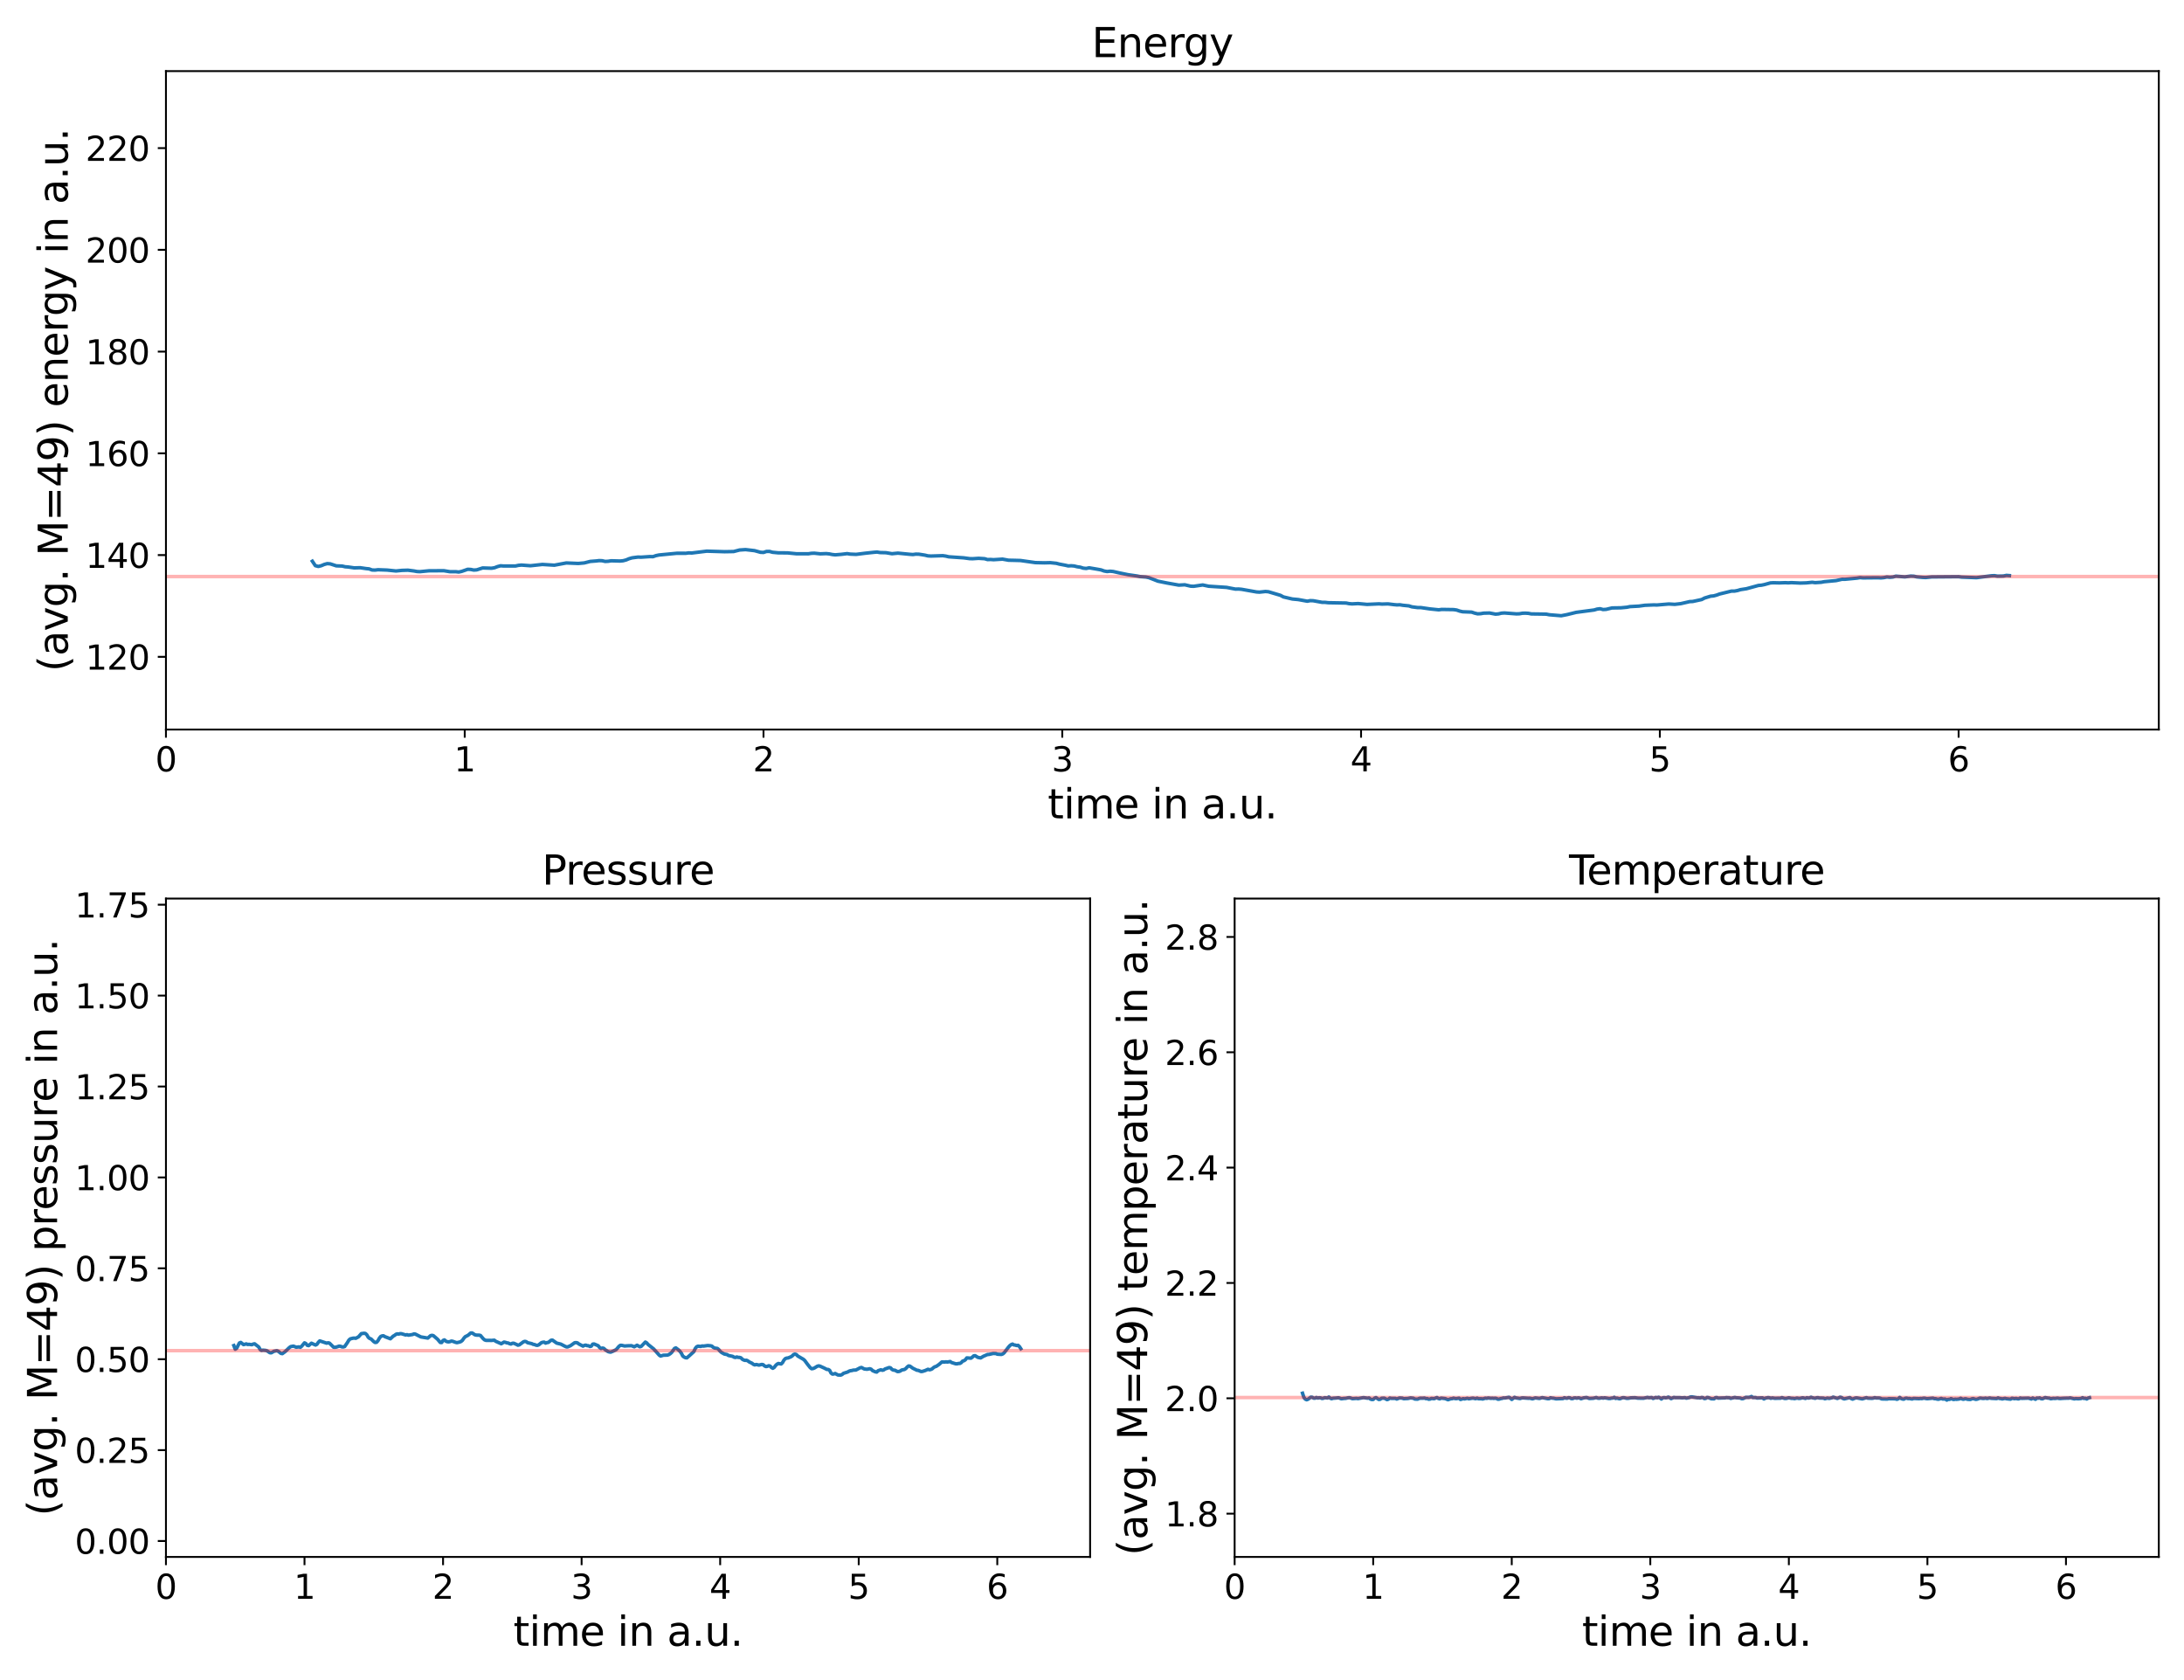 <?xml version="1.0" encoding="utf-8" standalone="no"?>
<!DOCTYPE svg PUBLIC "-//W3C//DTD SVG 1.1//EN"
  "http://www.w3.org/Graphics/SVG/1.1/DTD/svg11.dtd">
<svg xmlns:xlink="http://www.w3.org/1999/xlink" width="936pt" height="720pt" viewBox="0 0 936 720" xmlns="http://www.w3.org/2000/svg" version="1.1">
 <defs>
  <style type="text/css">*{stroke-linejoin: round; stroke-linecap: butt}</style>
 </defs>
 <g id="figure_1">
  <g id="patch_1">
   <path d="M 0 720 
L 936 720 
L 936 0 
L 0 0 
z
" style="fill: #ffffff"/>
  </g>
  <g id="axes_1">
   <g id="patch_2">
    <path d="M 71.12 312.64 
L 925.2 312.64 
L 925.2 30.48 
L 71.12 30.48 
z
" style="fill: #ffffff"/>
   </g>
   <g id="matplotlib.axis_1">
    <g id="xtick_1">
     <g id="line2d_1">
      <defs>
       <path id="mdec6ec13b5" d="M 0 0 
L 0 3.5 
" style="stroke: #000000; stroke-width: 0.8"/>
      </defs>
      <g>
       <use xlink:href="#mdec6ec13b5" x="71.12" y="312.64" style="stroke: #000000; stroke-width: 0.8"/>
      </g>
     </g>
     <g id="text_1">
      <!-- 0 -->
      <g transform="translate(66.539 330.582) scale(0.144 -0.144)">
       <defs>
        <path id="DejaVuSans-30" d="M 2034 4250 
Q 1547 4250 1301 3770 
Q 1056 3291 1056 2328 
Q 1056 1369 1301 889 
Q 1547 409 2034 409 
Q 2525 409 2770 889 
Q 3016 1369 3016 2328 
Q 3016 3291 2770 3770 
Q 2525 4250 2034 4250 
z
M 2034 4750 
Q 2819 4750 3233 4129 
Q 3647 3509 3647 2328 
Q 3647 1150 3233 529 
Q 2819 -91 2034 -91 
Q 1250 -91 836 529 
Q 422 1150 422 2328 
Q 422 3509 836 4129 
Q 1250 4750 2034 4750 
z
" transform="scale(0.016)"/>
       </defs>
       <use xlink:href="#DejaVuSans-30"/>
      </g>
     </g>
    </g>
    <g id="xtick_2">
     <g id="line2d_2">
      <g>
       <use xlink:href="#mdec6ec13b5" x="199.168" y="312.64" style="stroke: #000000; stroke-width: 0.8"/>
      </g>
     </g>
     <g id="text_2">
      <!-- 1 -->
      <g transform="translate(194.587 330.582) scale(0.144 -0.144)">
       <defs>
        <path id="DejaVuSans-31" d="M 794 531 
L 1825 531 
L 1825 4091 
L 703 3866 
L 703 4441 
L 1819 4666 
L 2450 4666 
L 2450 531 
L 3481 531 
L 3481 0 
L 794 0 
L 794 531 
z
" transform="scale(0.016)"/>
       </defs>
       <use xlink:href="#DejaVuSans-31"/>
      </g>
     </g>
    </g>
    <g id="xtick_3">
     <g id="line2d_3">
      <g>
       <use xlink:href="#mdec6ec13b5" x="327.216" y="312.64" style="stroke: #000000; stroke-width: 0.8"/>
      </g>
     </g>
     <g id="text_3">
      <!-- 2 -->
      <g transform="translate(322.635 330.582) scale(0.144 -0.144)">
       <defs>
        <path id="DejaVuSans-32" d="M 1228 531 
L 3431 531 
L 3431 0 
L 469 0 
L 469 531 
Q 828 903 1448 1529 
Q 2069 2156 2228 2338 
Q 2531 2678 2651 2914 
Q 2772 3150 2772 3378 
Q 2772 3750 2511 3984 
Q 2250 4219 1831 4219 
Q 1534 4219 1204 4116 
Q 875 4013 500 3803 
L 500 4441 
Q 881 4594 1212 4672 
Q 1544 4750 1819 4750 
Q 2544 4750 2975 4387 
Q 3406 4025 3406 3419 
Q 3406 3131 3298 2873 
Q 3191 2616 2906 2266 
Q 2828 2175 2409 1742 
Q 1991 1309 1228 531 
z
" transform="scale(0.016)"/>
       </defs>
       <use xlink:href="#DejaVuSans-32"/>
      </g>
     </g>
    </g>
    <g id="xtick_4">
     <g id="line2d_4">
      <g>
       <use xlink:href="#mdec6ec13b5" x="455.264" y="312.64" style="stroke: #000000; stroke-width: 0.8"/>
      </g>
     </g>
     <g id="text_4">
      <!-- 3 -->
      <g transform="translate(450.683 330.582) scale(0.144 -0.144)">
       <defs>
        <path id="DejaVuSans-33" d="M 2597 2516 
Q 3050 2419 3304 2112 
Q 3559 1806 3559 1356 
Q 3559 666 3084 287 
Q 2609 -91 1734 -91 
Q 1441 -91 1130 -33 
Q 819 25 488 141 
L 488 750 
Q 750 597 1062 519 
Q 1375 441 1716 441 
Q 2309 441 2620 675 
Q 2931 909 2931 1356 
Q 2931 1769 2642 2001 
Q 2353 2234 1838 2234 
L 1294 2234 
L 1294 2753 
L 1863 2753 
Q 2328 2753 2575 2939 
Q 2822 3125 2822 3475 
Q 2822 3834 2567 4026 
Q 2313 4219 1838 4219 
Q 1578 4219 1281 4162 
Q 984 4106 628 3988 
L 628 4550 
Q 988 4650 1302 4700 
Q 1616 4750 1894 4750 
Q 2613 4750 3031 4423 
Q 3450 4097 3450 3541 
Q 3450 3153 3228 2886 
Q 3006 2619 2597 2516 
z
" transform="scale(0.016)"/>
       </defs>
       <use xlink:href="#DejaVuSans-33"/>
      </g>
     </g>
    </g>
    <g id="xtick_5">
     <g id="line2d_5">
      <g>
       <use xlink:href="#mdec6ec13b5" x="583.312" y="312.64" style="stroke: #000000; stroke-width: 0.8"/>
      </g>
     </g>
     <g id="text_5">
      <!-- 4 -->
      <g transform="translate(578.731 330.582) scale(0.144 -0.144)">
       <defs>
        <path id="DejaVuSans-34" d="M 2419 4116 
L 825 1625 
L 2419 1625 
L 2419 4116 
z
M 2253 4666 
L 3047 4666 
L 3047 1625 
L 3713 1625 
L 3713 1100 
L 3047 1100 
L 3047 0 
L 2419 0 
L 2419 1100 
L 313 1100 
L 313 1709 
L 2253 4666 
z
" transform="scale(0.016)"/>
       </defs>
       <use xlink:href="#DejaVuSans-34"/>
      </g>
     </g>
    </g>
    <g id="xtick_6">
     <g id="line2d_6">
      <g>
       <use xlink:href="#mdec6ec13b5" x="711.36" y="312.64" style="stroke: #000000; stroke-width: 0.8"/>
      </g>
     </g>
     <g id="text_6">
      <!-- 5 -->
      <g transform="translate(706.779 330.582) scale(0.144 -0.144)">
       <defs>
        <path id="DejaVuSans-35" d="M 691 4666 
L 3169 4666 
L 3169 4134 
L 1269 4134 
L 1269 2991 
Q 1406 3038 1543 3061 
Q 1681 3084 1819 3084 
Q 2600 3084 3056 2656 
Q 3513 2228 3513 1497 
Q 3513 744 3044 326 
Q 2575 -91 1722 -91 
Q 1428 -91 1123 -41 
Q 819 9 494 109 
L 494 744 
Q 775 591 1075 516 
Q 1375 441 1709 441 
Q 2250 441 2565 725 
Q 2881 1009 2881 1497 
Q 2881 1984 2565 2268 
Q 2250 2553 1709 2553 
Q 1456 2553 1204 2497 
Q 953 2441 691 2322 
L 691 4666 
z
" transform="scale(0.016)"/>
       </defs>
       <use xlink:href="#DejaVuSans-35"/>
      </g>
     </g>
    </g>
    <g id="xtick_7">
     <g id="line2d_7">
      <g>
       <use xlink:href="#mdec6ec13b5" x="839.408" y="312.64" style="stroke: #000000; stroke-width: 0.8"/>
      </g>
     </g>
     <g id="text_7">
      <!-- 6 -->
      <g transform="translate(834.827 330.582) scale(0.144 -0.144)">
       <defs>
        <path id="DejaVuSans-36" d="M 2113 2584 
Q 1688 2584 1439 2293 
Q 1191 2003 1191 1497 
Q 1191 994 1439 701 
Q 1688 409 2113 409 
Q 2538 409 2786 701 
Q 3034 994 3034 1497 
Q 3034 2003 2786 2293 
Q 2538 2584 2113 2584 
z
M 3366 4563 
L 3366 3988 
Q 3128 4100 2886 4159 
Q 2644 4219 2406 4219 
Q 1781 4219 1451 3797 
Q 1122 3375 1075 2522 
Q 1259 2794 1537 2939 
Q 1816 3084 2150 3084 
Q 2853 3084 3261 2657 
Q 3669 2231 3669 1497 
Q 3669 778 3244 343 
Q 2819 -91 2113 -91 
Q 1303 -91 875 529 
Q 447 1150 447 2328 
Q 447 3434 972 4092 
Q 1497 4750 2381 4750 
Q 2619 4750 2861 4703 
Q 3103 4656 3366 4563 
z
" transform="scale(0.016)"/>
       </defs>
       <use xlink:href="#DejaVuSans-36"/>
      </g>
     </g>
    </g>
    <g id="text_8">
     <!-- time in a.u. -->
     <g transform="translate(449.011 350.707) scale(0.173 -0.173)">
      <defs>
       <path id="DejaVuSans-74" d="M 1172 4494 
L 1172 3500 
L 2356 3500 
L 2356 3053 
L 1172 3053 
L 1172 1153 
Q 1172 725 1289 603 
Q 1406 481 1766 481 
L 2356 481 
L 2356 0 
L 1766 0 
Q 1100 0 847 248 
Q 594 497 594 1153 
L 594 3053 
L 172 3053 
L 172 3500 
L 594 3500 
L 594 4494 
L 1172 4494 
z
" transform="scale(0.016)"/>
       <path id="DejaVuSans-69" d="M 603 3500 
L 1178 3500 
L 1178 0 
L 603 0 
L 603 3500 
z
M 603 4863 
L 1178 4863 
L 1178 4134 
L 603 4134 
L 603 4863 
z
" transform="scale(0.016)"/>
       <path id="DejaVuSans-6d" d="M 3328 2828 
Q 3544 3216 3844 3400 
Q 4144 3584 4550 3584 
Q 5097 3584 5394 3201 
Q 5691 2819 5691 2113 
L 5691 0 
L 5113 0 
L 5113 2094 
Q 5113 2597 4934 2840 
Q 4756 3084 4391 3084 
Q 3944 3084 3684 2787 
Q 3425 2491 3425 1978 
L 3425 0 
L 2847 0 
L 2847 2094 
Q 2847 2600 2669 2842 
Q 2491 3084 2119 3084 
Q 1678 3084 1418 2786 
Q 1159 2488 1159 1978 
L 1159 0 
L 581 0 
L 581 3500 
L 1159 3500 
L 1159 2956 
Q 1356 3278 1631 3431 
Q 1906 3584 2284 3584 
Q 2666 3584 2933 3390 
Q 3200 3197 3328 2828 
z
" transform="scale(0.016)"/>
       <path id="DejaVuSans-65" d="M 3597 1894 
L 3597 1613 
L 953 1613 
Q 991 1019 1311 708 
Q 1631 397 2203 397 
Q 2534 397 2845 478 
Q 3156 559 3463 722 
L 3463 178 
Q 3153 47 2828 -22 
Q 2503 -91 2169 -91 
Q 1331 -91 842 396 
Q 353 884 353 1716 
Q 353 2575 817 3079 
Q 1281 3584 2069 3584 
Q 2775 3584 3186 3129 
Q 3597 2675 3597 1894 
z
M 3022 2063 
Q 3016 2534 2758 2815 
Q 2500 3097 2075 3097 
Q 1594 3097 1305 2825 
Q 1016 2553 972 2059 
L 3022 2063 
z
" transform="scale(0.016)"/>
       <path id="DejaVuSans-20" transform="scale(0.016)"/>
       <path id="DejaVuSans-6e" d="M 3513 2113 
L 3513 0 
L 2938 0 
L 2938 2094 
Q 2938 2591 2744 2837 
Q 2550 3084 2163 3084 
Q 1697 3084 1428 2787 
Q 1159 2491 1159 1978 
L 1159 0 
L 581 0 
L 581 3500 
L 1159 3500 
L 1159 2956 
Q 1366 3272 1645 3428 
Q 1925 3584 2291 3584 
Q 2894 3584 3203 3211 
Q 3513 2838 3513 2113 
z
" transform="scale(0.016)"/>
       <path id="DejaVuSans-61" d="M 2194 1759 
Q 1497 1759 1228 1600 
Q 959 1441 959 1056 
Q 959 750 1161 570 
Q 1363 391 1709 391 
Q 2188 391 2477 730 
Q 2766 1069 2766 1631 
L 2766 1759 
L 2194 1759 
z
M 3341 1997 
L 3341 0 
L 2766 0 
L 2766 531 
Q 2569 213 2275 61 
Q 1981 -91 1556 -91 
Q 1019 -91 701 211 
Q 384 513 384 1019 
Q 384 1609 779 1909 
Q 1175 2209 1959 2209 
L 2766 2209 
L 2766 2266 
Q 2766 2663 2505 2880 
Q 2244 3097 1772 3097 
Q 1472 3097 1187 3025 
Q 903 2953 641 2809 
L 641 3341 
Q 956 3463 1253 3523 
Q 1550 3584 1831 3584 
Q 2591 3584 2966 3190 
Q 3341 2797 3341 1997 
z
" transform="scale(0.016)"/>
       <path id="DejaVuSans-2e" d="M 684 794 
L 1344 794 
L 1344 0 
L 684 0 
L 684 794 
z
" transform="scale(0.016)"/>
       <path id="DejaVuSans-75" d="M 544 1381 
L 544 3500 
L 1119 3500 
L 1119 1403 
Q 1119 906 1312 657 
Q 1506 409 1894 409 
Q 2359 409 2629 706 
Q 2900 1003 2900 1516 
L 2900 3500 
L 3475 3500 
L 3475 0 
L 2900 0 
L 2900 538 
Q 2691 219 2414 64 
Q 2138 -91 1772 -91 
Q 1169 -91 856 284 
Q 544 659 544 1381 
z
M 1991 3584 
L 1991 3584 
z
" transform="scale(0.016)"/>
      </defs>
      <use xlink:href="#DejaVuSans-74"/>
      <use xlink:href="#DejaVuSans-69" x="39.209"/>
      <use xlink:href="#DejaVuSans-6d" x="66.992"/>
      <use xlink:href="#DejaVuSans-65" x="164.404"/>
      <use xlink:href="#DejaVuSans-20" x="225.928"/>
      <use xlink:href="#DejaVuSans-69" x="257.715"/>
      <use xlink:href="#DejaVuSans-6e" x="285.498"/>
      <use xlink:href="#DejaVuSans-20" x="348.877"/>
      <use xlink:href="#DejaVuSans-61" x="380.664"/>
      <use xlink:href="#DejaVuSans-2e" x="441.943"/>
      <use xlink:href="#DejaVuSans-75" x="473.73"/>
      <use xlink:href="#DejaVuSans-2e" x="537.109"/>
     </g>
    </g>
   </g>
   <g id="matplotlib.axis_2">
    <g id="ytick_1">
     <g id="line2d_8">
      <defs>
       <path id="m29b10221c8" d="M 0 0 
L -3.5 0 
" style="stroke: #000000; stroke-width: 0.8"/>
      </defs>
      <g>
       <use xlink:href="#m29b10221c8" x="71.12" y="281.487" style="stroke: #000000; stroke-width: 0.8"/>
      </g>
     </g>
     <g id="text_9">
      <!-- 120 -->
      <g transform="translate(36.634 286.958) scale(0.144 -0.144)">
       <use xlink:href="#DejaVuSans-31"/>
       <use xlink:href="#DejaVuSans-32" x="63.623"/>
       <use xlink:href="#DejaVuSans-30" x="127.246"/>
      </g>
     </g>
    </g>
    <g id="ytick_2">
     <g id="line2d_9">
      <g>
       <use xlink:href="#m29b10221c8" x="71.12" y="237.882" style="stroke: #000000; stroke-width: 0.8"/>
      </g>
     </g>
     <g id="text_10">
      <!-- 140 -->
      <g transform="translate(36.634 243.353) scale(0.144 -0.144)">
       <use xlink:href="#DejaVuSans-31"/>
       <use xlink:href="#DejaVuSans-34" x="63.623"/>
       <use xlink:href="#DejaVuSans-30" x="127.246"/>
      </g>
     </g>
    </g>
    <g id="ytick_3">
     <g id="line2d_10">
      <g>
       <use xlink:href="#m29b10221c8" x="71.12" y="194.277" style="stroke: #000000; stroke-width: 0.8"/>
      </g>
     </g>
     <g id="text_11">
      <!-- 160 -->
      <g transform="translate(36.634 199.748) scale(0.144 -0.144)">
       <use xlink:href="#DejaVuSans-31"/>
       <use xlink:href="#DejaVuSans-36" x="63.623"/>
       <use xlink:href="#DejaVuSans-30" x="127.246"/>
      </g>
     </g>
    </g>
    <g id="ytick_4">
     <g id="line2d_11">
      <g>
       <use xlink:href="#m29b10221c8" x="71.12" y="150.672" style="stroke: #000000; stroke-width: 0.8"/>
      </g>
     </g>
     <g id="text_12">
      <!-- 180 -->
      <g transform="translate(36.634 156.143) scale(0.144 -0.144)">
       <defs>
        <path id="DejaVuSans-38" d="M 2034 2216 
Q 1584 2216 1326 1975 
Q 1069 1734 1069 1313 
Q 1069 891 1326 650 
Q 1584 409 2034 409 
Q 2484 409 2743 651 
Q 3003 894 3003 1313 
Q 3003 1734 2745 1975 
Q 2488 2216 2034 2216 
z
M 1403 2484 
Q 997 2584 770 2862 
Q 544 3141 544 3541 
Q 544 4100 942 4425 
Q 1341 4750 2034 4750 
Q 2731 4750 3128 4425 
Q 3525 4100 3525 3541 
Q 3525 3141 3298 2862 
Q 3072 2584 2669 2484 
Q 3125 2378 3379 2068 
Q 3634 1759 3634 1313 
Q 3634 634 3220 271 
Q 2806 -91 2034 -91 
Q 1263 -91 848 271 
Q 434 634 434 1313 
Q 434 1759 690 2068 
Q 947 2378 1403 2484 
z
M 1172 3481 
Q 1172 3119 1398 2916 
Q 1625 2713 2034 2713 
Q 2441 2713 2670 2916 
Q 2900 3119 2900 3481 
Q 2900 3844 2670 4047 
Q 2441 4250 2034 4250 
Q 1625 4250 1398 4047 
Q 1172 3844 1172 3481 
z
" transform="scale(0.016)"/>
       </defs>
       <use xlink:href="#DejaVuSans-31"/>
       <use xlink:href="#DejaVuSans-38" x="63.623"/>
       <use xlink:href="#DejaVuSans-30" x="127.246"/>
      </g>
     </g>
    </g>
    <g id="ytick_5">
     <g id="line2d_12">
      <g>
       <use xlink:href="#m29b10221c8" x="71.12" y="107.067" style="stroke: #000000; stroke-width: 0.8"/>
      </g>
     </g>
     <g id="text_13">
      <!-- 200 -->
      <g transform="translate(36.634 112.537) scale(0.144 -0.144)">
       <use xlink:href="#DejaVuSans-32"/>
       <use xlink:href="#DejaVuSans-30" x="63.623"/>
       <use xlink:href="#DejaVuSans-30" x="127.246"/>
      </g>
     </g>
    </g>
    <g id="ytick_6">
     <g id="line2d_13">
      <g>
       <use xlink:href="#m29b10221c8" x="71.12" y="63.462" style="stroke: #000000; stroke-width: 0.8"/>
      </g>
     </g>
     <g id="text_14">
      <!-- 220 -->
      <g transform="translate(36.634 68.932) scale(0.144 -0.144)">
       <use xlink:href="#DejaVuSans-32"/>
       <use xlink:href="#DejaVuSans-32" x="63.623"/>
       <use xlink:href="#DejaVuSans-30" x="127.246"/>
      </g>
     </g>
    </g>
    <g id="text_15">
     <!-- (avg. M=49) energy in a.u. -->
     <g transform="translate(29.04 287.86) rotate(-90) scale(0.173 -0.173)">
      <defs>
       <path id="DejaVuSans-28" d="M 1984 4856 
Q 1566 4138 1362 3434 
Q 1159 2731 1159 2009 
Q 1159 1288 1364 580 
Q 1569 -128 1984 -844 
L 1484 -844 
Q 1016 -109 783 600 
Q 550 1309 550 2009 
Q 550 2706 781 3412 
Q 1013 4119 1484 4856 
L 1984 4856 
z
" transform="scale(0.016)"/>
       <path id="DejaVuSans-76" d="M 191 3500 
L 800 3500 
L 1894 563 
L 2988 3500 
L 3597 3500 
L 2284 0 
L 1503 0 
L 191 3500 
z
" transform="scale(0.016)"/>
       <path id="DejaVuSans-67" d="M 2906 1791 
Q 2906 2416 2648 2759 
Q 2391 3103 1925 3103 
Q 1463 3103 1205 2759 
Q 947 2416 947 1791 
Q 947 1169 1205 825 
Q 1463 481 1925 481 
Q 2391 481 2648 825 
Q 2906 1169 2906 1791 
z
M 3481 434 
Q 3481 -459 3084 -895 
Q 2688 -1331 1869 -1331 
Q 1566 -1331 1297 -1286 
Q 1028 -1241 775 -1147 
L 775 -588 
Q 1028 -725 1275 -790 
Q 1522 -856 1778 -856 
Q 2344 -856 2625 -561 
Q 2906 -266 2906 331 
L 2906 616 
Q 2728 306 2450 153 
Q 2172 0 1784 0 
Q 1141 0 747 490 
Q 353 981 353 1791 
Q 353 2603 747 3093 
Q 1141 3584 1784 3584 
Q 2172 3584 2450 3431 
Q 2728 3278 2906 2969 
L 2906 3500 
L 3481 3500 
L 3481 434 
z
" transform="scale(0.016)"/>
       <path id="DejaVuSans-4d" d="M 628 4666 
L 1569 4666 
L 2759 1491 
L 3956 4666 
L 4897 4666 
L 4897 0 
L 4281 0 
L 4281 4097 
L 3078 897 
L 2444 897 
L 1241 4097 
L 1241 0 
L 628 0 
L 628 4666 
z
" transform="scale(0.016)"/>
       <path id="DejaVuSans-3d" d="M 678 2906 
L 4684 2906 
L 4684 2381 
L 678 2381 
L 678 2906 
z
M 678 1631 
L 4684 1631 
L 4684 1100 
L 678 1100 
L 678 1631 
z
" transform="scale(0.016)"/>
       <path id="DejaVuSans-39" d="M 703 97 
L 703 672 
Q 941 559 1184 500 
Q 1428 441 1663 441 
Q 2288 441 2617 861 
Q 2947 1281 2994 2138 
Q 2813 1869 2534 1725 
Q 2256 1581 1919 1581 
Q 1219 1581 811 2004 
Q 403 2428 403 3163 
Q 403 3881 828 4315 
Q 1253 4750 1959 4750 
Q 2769 4750 3195 4129 
Q 3622 3509 3622 2328 
Q 3622 1225 3098 567 
Q 2575 -91 1691 -91 
Q 1453 -91 1209 -44 
Q 966 3 703 97 
z
M 1959 2075 
Q 2384 2075 2632 2365 
Q 2881 2656 2881 3163 
Q 2881 3666 2632 3958 
Q 2384 4250 1959 4250 
Q 1534 4250 1286 3958 
Q 1038 3666 1038 3163 
Q 1038 2656 1286 2365 
Q 1534 2075 1959 2075 
z
" transform="scale(0.016)"/>
       <path id="DejaVuSans-29" d="M 513 4856 
L 1013 4856 
Q 1481 4119 1714 3412 
Q 1947 2706 1947 2009 
Q 1947 1309 1714 600 
Q 1481 -109 1013 -844 
L 513 -844 
Q 928 -128 1133 580 
Q 1338 1288 1338 2009 
Q 1338 2731 1133 3434 
Q 928 4138 513 4856 
z
" transform="scale(0.016)"/>
       <path id="DejaVuSans-72" d="M 2631 2963 
Q 2534 3019 2420 3045 
Q 2306 3072 2169 3072 
Q 1681 3072 1420 2755 
Q 1159 2438 1159 1844 
L 1159 0 
L 581 0 
L 581 3500 
L 1159 3500 
L 1159 2956 
Q 1341 3275 1631 3429 
Q 1922 3584 2338 3584 
Q 2397 3584 2469 3576 
Q 2541 3569 2628 3553 
L 2631 2963 
z
" transform="scale(0.016)"/>
       <path id="DejaVuSans-79" d="M 2059 -325 
Q 1816 -950 1584 -1140 
Q 1353 -1331 966 -1331 
L 506 -1331 
L 506 -850 
L 844 -850 
Q 1081 -850 1212 -737 
Q 1344 -625 1503 -206 
L 1606 56 
L 191 3500 
L 800 3500 
L 1894 763 
L 2988 3500 
L 3597 3500 
L 2059 -325 
z
" transform="scale(0.016)"/>
      </defs>
      <use xlink:href="#DejaVuSans-28"/>
      <use xlink:href="#DejaVuSans-61" x="39.014"/>
      <use xlink:href="#DejaVuSans-76" x="100.293"/>
      <use xlink:href="#DejaVuSans-67" x="159.473"/>
      <use xlink:href="#DejaVuSans-2e" x="222.949"/>
      <use xlink:href="#DejaVuSans-20" x="254.736"/>
      <use xlink:href="#DejaVuSans-4d" x="286.523"/>
      <use xlink:href="#DejaVuSans-3d" x="372.803"/>
      <use xlink:href="#DejaVuSans-34" x="456.592"/>
      <use xlink:href="#DejaVuSans-39" x="520.215"/>
      <use xlink:href="#DejaVuSans-29" x="583.838"/>
      <use xlink:href="#DejaVuSans-20" x="622.852"/>
      <use xlink:href="#DejaVuSans-65" x="654.639"/>
      <use xlink:href="#DejaVuSans-6e" x="716.162"/>
      <use xlink:href="#DejaVuSans-65" x="779.541"/>
      <use xlink:href="#DejaVuSans-72" x="841.064"/>
      <use xlink:href="#DejaVuSans-67" x="880.428"/>
      <use xlink:href="#DejaVuSans-79" x="943.904"/>
      <use xlink:href="#DejaVuSans-20" x="1003.084"/>
      <use xlink:href="#DejaVuSans-69" x="1034.871"/>
      <use xlink:href="#DejaVuSans-6e" x="1062.654"/>
      <use xlink:href="#DejaVuSans-20" x="1126.033"/>
      <use xlink:href="#DejaVuSans-61" x="1157.82"/>
      <use xlink:href="#DejaVuSans-2e" x="1219.1"/>
      <use xlink:href="#DejaVuSans-75" x="1250.887"/>
      <use xlink:href="#DejaVuSans-2e" x="1314.266"/>
     </g>
    </g>
   </g>
   <g id="line2d_14">
    <path d="M 133.864 240.514 
L 135.144 242.42 
L 136.424 242.752 
L 137.705 242.432 
L 138.985 241.883 
L 140.266 241.537 
L 141.546 241.648 
L 144.107 242.49 
L 146.668 242.588 
L 147.949 242.894 
L 149.229 242.984 
L 151.79 243.367 
L 154.351 243.297 
L 156.912 243.672 
L 158.193 243.796 
L 159.473 244.279 
L 160.754 244.314 
L 162.034 244.161 
L 165.876 244.305 
L 169.717 244.695 
L 172.278 244.436 
L 174.839 244.359 
L 177.4 244.686 
L 178.68 244.926 
L 179.961 244.992 
L 183.802 244.621 
L 190.205 244.577 
L 192.766 244.999 
L 195.327 245.002 
L 196.607 245.148 
L 197.887 244.867 
L 200.448 243.975 
L 201.729 244.033 
L 203.009 244.303 
L 204.29 244.221 
L 206.851 243.398 
L 210.692 243.519 
L 211.973 243.299 
L 213.253 242.803 
L 214.534 242.474 
L 215.814 242.566 
L 220.936 242.559 
L 222.217 242.279 
L 223.497 242.163 
L 227.339 242.451 
L 232.46 241.894 
L 237.582 242.214 
L 242.704 241.255 
L 247.826 241.472 
L 250.387 241.247 
L 252.948 240.597 
L 255.509 240.4 
L 256.79 240.249 
L 258.07 240.308 
L 259.351 240.6 
L 260.631 240.536 
L 261.911 240.328 
L 265.753 240.432 
L 267.033 240.312 
L 268.314 239.976 
L 269.594 239.439 
L 270.875 239.065 
L 273.436 238.731 
L 274.716 238.782 
L 278.558 238.528 
L 279.838 238.565 
L 281.119 238.123 
L 282.399 237.848 
L 290.082 237.106 
L 293.923 237.109 
L 295.204 236.942 
L 296.484 236.992 
L 302.887 236.201 
L 310.57 236.436 
L 314.411 236.366 
L 316.972 235.706 
L 319.533 235.537 
L 323.375 235.983 
L 325.935 236.686 
L 327.216 236.751 
L 328.496 236.324 
L 329.777 236.309 
L 331.057 236.677 
L 333.618 236.924 
L 337.46 236.938 
L 341.301 237.316 
L 346.423 237.332 
L 347.704 237.125 
L 348.984 237.079 
L 351.545 237.347 
L 354.106 237.249 
L 355.387 237.376 
L 356.667 237.637 
L 357.947 237.776 
L 360.508 237.568 
L 363.069 237.262 
L 364.35 237.465 
L 366.911 237.577 
L 370.752 237.095 
L 374.594 236.685 
L 375.874 236.584 
L 377.155 236.801 
L 379.716 236.865 
L 382.277 237.293 
L 384.838 237.049 
L 389.959 237.553 
L 391.24 237.646 
L 392.52 237.473 
L 393.801 237.503 
L 396.362 237.904 
L 397.642 238.218 
L 398.923 238.299 
L 404.045 238.14 
L 405.325 238.318 
L 406.606 238.622 
L 413.008 239.062 
L 415.569 239.409 
L 416.85 239.439 
L 419.41 239.272 
L 421.971 239.436 
L 423.252 239.812 
L 424.532 239.763 
L 425.813 239.859 
L 429.654 239.618 
L 432.215 240.083 
L 434.776 240.137 
L 437.337 240.209 
L 443.74 241.113 
L 447.581 241.201 
L 450.142 241.14 
L 452.703 241.404 
L 453.983 241.745 
L 456.544 242.231 
L 457.825 242.525 
L 459.105 242.459 
L 460.386 242.561 
L 461.666 242.885 
L 462.947 243.067 
L 464.227 243.479 
L 465.508 243.609 
L 466.788 243.34 
L 470.63 243.997 
L 471.91 244.24 
L 473.191 244.707 
L 474.471 244.931 
L 475.752 244.803 
L 477.032 244.908 
L 479.593 245.495 
L 483.434 246.287 
L 487.276 246.843 
L 488.556 247.103 
L 491.117 247.286 
L 492.398 247.555 
L 496.239 249.061 
L 500.081 249.839 
L 505.203 250.757 
L 507.764 250.613 
L 510.325 251.214 
L 511.605 251.256 
L 515.446 250.687 
L 518.007 251.231 
L 525.69 251.73 
L 528.251 252.232 
L 529.532 252.466 
L 530.812 252.43 
L 532.093 252.544 
L 538.495 253.68 
L 539.776 253.764 
L 542.337 253.492 
L 543.617 253.597 
L 548.739 255.119 
L 550.019 255.81 
L 553.861 256.707 
L 556.422 256.946 
L 560.263 257.653 
L 561.544 257.408 
L 562.824 257.452 
L 566.666 258.143 
L 567.946 258.143 
L 569.227 258.294 
L 576.91 258.433 
L 578.19 258.695 
L 579.47 258.8 
L 582.031 258.663 
L 585.873 259.017 
L 589.714 258.843 
L 590.995 258.785 
L 592.275 258.884 
L 594.836 258.8 
L 597.397 259.114 
L 598.678 259.23 
L 599.958 259.18 
L 601.239 259.397 
L 603.8 259.648 
L 605.08 260.057 
L 607.641 260.391 
L 608.921 260.382 
L 612.763 260.942 
L 616.604 261.339 
L 617.885 261.167 
L 623.007 261.25 
L 624.287 261.435 
L 625.568 261.882 
L 626.848 262.173 
L 630.69 262.322 
L 631.97 262.753 
L 633.251 263.058 
L 634.531 263.002 
L 635.812 262.773 
L 638.373 262.705 
L 640.933 263.191 
L 642.214 263.085 
L 643.494 262.775 
L 644.775 262.691 
L 649.897 263.081 
L 651.177 263.037 
L 652.458 262.807 
L 653.738 262.768 
L 655.019 262.846 
L 656.299 263.098 
L 660.141 263.151 
L 662.702 263.198 
L 663.982 263.453 
L 669.104 263.875 
L 671.665 263.375 
L 675.506 262.427 
L 683.189 261.415 
L 684.47 261.031 
L 685.75 260.871 
L 687.031 261.215 
L 688.311 261.144 
L 690.872 260.535 
L 694.714 260.476 
L 697.275 260.231 
L 698.555 259.961 
L 702.397 259.754 
L 704.957 259.396 
L 708.799 259.236 
L 710.079 259.28 
L 715.201 258.847 
L 717.762 258.994 
L 720.323 258.698 
L 724.165 257.821 
L 725.445 257.767 
L 729.287 256.939 
L 730.567 256.273 
L 733.128 255.493 
L 734.409 255.378 
L 735.689 255.03 
L 736.969 254.562 
L 742.091 253.308 
L 743.372 253.316 
L 744.652 253.074 
L 745.933 252.694 
L 748.494 252.297 
L 753.616 250.896 
L 754.896 250.787 
L 756.177 250.52 
L 758.738 249.808 
L 760.018 249.735 
L 762.579 249.799 
L 765.14 249.709 
L 766.421 249.781 
L 767.701 249.688 
L 771.542 249.87 
L 774.103 249.793 
L 776.664 249.538 
L 777.945 249.703 
L 780.506 249.536 
L 781.786 249.292 
L 786.908 248.817 
L 789.469 248.236 
L 790.75 248.249 
L 795.872 247.753 
L 797.152 247.542 
L 798.433 247.652 
L 804.835 247.593 
L 806.115 247.66 
L 807.396 247.54 
L 808.676 247.272 
L 809.957 247.394 
L 811.237 247.284 
L 812.518 246.919 
L 816.359 247.221 
L 818.92 246.883 
L 820.201 246.938 
L 821.481 247.222 
L 824.042 247.455 
L 825.323 247.505 
L 827.884 247.236 
L 839.408 247.14 
L 840.688 247.323 
L 847.091 247.566 
L 849.652 247.233 
L 853.493 246.751 
L 854.774 246.694 
L 856.054 246.917 
L 858.615 246.856 
L 859.896 246.584 
L 861.176 246.678 
L 861.176 246.678 
" clip-path="url(#p8ca1de3155)" style="fill: none; stroke: #1f77b4; stroke-width: 1.5; stroke-linecap: square"/>
   </g>
   <g id="line2d_15">
    <path d="M 71.12 247.071 
L 925.2 247.071 
" clip-path="url(#p8ca1de3155)" style="fill: none; stroke: #ff0000; stroke-opacity: 0.3; stroke-width: 1.5; stroke-linecap: square"/>
   </g>
   <g id="patch_3">
    <path d="M 71.12 312.64 
L 71.12 30.48 
" style="fill: none; stroke: #000000; stroke-width: 0.8; stroke-linejoin: miter; stroke-linecap: square"/>
   </g>
   <g id="patch_4">
    <path d="M 925.2 312.64 
L 925.2 30.48 
" style="fill: none; stroke: #000000; stroke-width: 0.8; stroke-linejoin: miter; stroke-linecap: square"/>
   </g>
   <g id="patch_5">
    <path d="M 71.12 312.64 
L 925.2 312.64 
" style="fill: none; stroke: #000000; stroke-width: 0.8; stroke-linejoin: miter; stroke-linecap: square"/>
   </g>
   <g id="patch_6">
    <path d="M 71.12 30.48 
L 925.2 30.48 
" style="fill: none; stroke: #000000; stroke-width: 0.8; stroke-linejoin: miter; stroke-linecap: square"/>
   </g>
   <g id="text_16">
    <!-- Energy -->
    <g transform="translate(467.909 24.48) scale(0.173 -0.173)">
     <defs>
      <path id="DejaVuSans-45" d="M 628 4666 
L 3578 4666 
L 3578 4134 
L 1259 4134 
L 1259 2753 
L 3481 2753 
L 3481 2222 
L 1259 2222 
L 1259 531 
L 3634 531 
L 3634 0 
L 628 0 
L 628 4666 
z
" transform="scale(0.016)"/>
     </defs>
     <use xlink:href="#DejaVuSans-45"/>
     <use xlink:href="#DejaVuSans-6e" x="63.184"/>
     <use xlink:href="#DejaVuSans-65" x="126.562"/>
     <use xlink:href="#DejaVuSans-72" x="188.086"/>
     <use xlink:href="#DejaVuSans-67" x="227.449"/>
     <use xlink:href="#DejaVuSans-79" x="290.926"/>
    </g>
   </g>
  </g>
  <g id="axes_2">
   <g id="patch_7">
    <path d="M 71.12 667.24 
L 467.19 667.24 
L 467.19 385.08 
L 71.12 385.08 
z
" style="fill: #ffffff"/>
   </g>
   <g id="matplotlib.axis_3">
    <g id="xtick_8">
     <g id="line2d_16">
      <g>
       <use xlink:href="#mdec6ec13b5" x="71.12" y="667.24" style="stroke: #000000; stroke-width: 0.8"/>
      </g>
     </g>
     <g id="text_17">
      <!-- 0 -->
      <g transform="translate(66.539 685.182) scale(0.144 -0.144)">
       <use xlink:href="#DejaVuSans-30"/>
      </g>
     </g>
    </g>
    <g id="xtick_9">
     <g id="line2d_17">
      <g>
       <use xlink:href="#mdec6ec13b5" x="130.501" y="667.24" style="stroke: #000000; stroke-width: 0.8"/>
      </g>
     </g>
     <g id="text_18">
      <!-- 1 -->
      <g transform="translate(125.92 685.182) scale(0.144 -0.144)">
       <use xlink:href="#DejaVuSans-31"/>
      </g>
     </g>
    </g>
    <g id="xtick_10">
     <g id="line2d_18">
      <g>
       <use xlink:href="#mdec6ec13b5" x="189.882" y="667.24" style="stroke: #000000; stroke-width: 0.8"/>
      </g>
     </g>
     <g id="text_19">
      <!-- 2 -->
      <g transform="translate(185.301 685.182) scale(0.144 -0.144)">
       <use xlink:href="#DejaVuSans-32"/>
      </g>
     </g>
    </g>
    <g id="xtick_11">
     <g id="line2d_19">
      <g>
       <use xlink:href="#mdec6ec13b5" x="249.262" y="667.24" style="stroke: #000000; stroke-width: 0.8"/>
      </g>
     </g>
     <g id="text_20">
      <!-- 3 -->
      <g transform="translate(244.681 685.182) scale(0.144 -0.144)">
       <use xlink:href="#DejaVuSans-33"/>
      </g>
     </g>
    </g>
    <g id="xtick_12">
     <g id="line2d_20">
      <g>
       <use xlink:href="#mdec6ec13b5" x="308.643" y="667.24" style="stroke: #000000; stroke-width: 0.8"/>
      </g>
     </g>
     <g id="text_21">
      <!-- 4 -->
      <g transform="translate(304.062 685.182) scale(0.144 -0.144)">
       <use xlink:href="#DejaVuSans-34"/>
      </g>
     </g>
    </g>
    <g id="xtick_13">
     <g id="line2d_21">
      <g>
       <use xlink:href="#mdec6ec13b5" x="368.024" y="667.24" style="stroke: #000000; stroke-width: 0.8"/>
      </g>
     </g>
     <g id="text_22">
      <!-- 5 -->
      <g transform="translate(363.443 685.182) scale(0.144 -0.144)">
       <use xlink:href="#DejaVuSans-35"/>
      </g>
     </g>
    </g>
    <g id="xtick_14">
     <g id="line2d_22">
      <g>
       <use xlink:href="#mdec6ec13b5" x="427.405" y="667.24" style="stroke: #000000; stroke-width: 0.8"/>
      </g>
     </g>
     <g id="text_23">
      <!-- 6 -->
      <g transform="translate(422.824 685.182) scale(0.144 -0.144)">
       <use xlink:href="#DejaVuSans-36"/>
      </g>
     </g>
    </g>
    <g id="text_24">
     <!-- time in a.u. -->
     <g transform="translate(220.006 705.307) scale(0.173 -0.173)">
      <use xlink:href="#DejaVuSans-74"/>
      <use xlink:href="#DejaVuSans-69" x="39.209"/>
      <use xlink:href="#DejaVuSans-6d" x="66.992"/>
      <use xlink:href="#DejaVuSans-65" x="164.404"/>
      <use xlink:href="#DejaVuSans-20" x="225.928"/>
      <use xlink:href="#DejaVuSans-69" x="257.715"/>
      <use xlink:href="#DejaVuSans-6e" x="285.498"/>
      <use xlink:href="#DejaVuSans-20" x="348.877"/>
      <use xlink:href="#DejaVuSans-61" x="380.664"/>
      <use xlink:href="#DejaVuSans-2e" x="441.943"/>
      <use xlink:href="#DejaVuSans-75" x="473.73"/>
      <use xlink:href="#DejaVuSans-2e" x="537.109"/>
     </g>
    </g>
   </g>
   <g id="matplotlib.axis_4">
    <g id="ytick_7">
     <g id="line2d_23">
      <g>
       <use xlink:href="#m29b10221c8" x="71.12" y="660.405" style="stroke: #000000; stroke-width: 0.8"/>
      </g>
     </g>
     <g id="text_25">
      <!-- 0.00 -->
      <g transform="translate(32.057 665.876) scale(0.144 -0.144)">
       <use xlink:href="#DejaVuSans-30"/>
       <use xlink:href="#DejaVuSans-2e" x="63.623"/>
       <use xlink:href="#DejaVuSans-30" x="95.41"/>
       <use xlink:href="#DejaVuSans-30" x="159.033"/>
      </g>
     </g>
    </g>
    <g id="ytick_8">
     <g id="line2d_24">
      <g>
       <use xlink:href="#m29b10221c8" x="71.12" y="621.45" style="stroke: #000000; stroke-width: 0.8"/>
      </g>
     </g>
     <g id="text_26">
      <!-- 0.25 -->
      <g transform="translate(32.057 626.92) scale(0.144 -0.144)">
       <use xlink:href="#DejaVuSans-30"/>
       <use xlink:href="#DejaVuSans-2e" x="63.623"/>
       <use xlink:href="#DejaVuSans-32" x="95.41"/>
       <use xlink:href="#DejaVuSans-35" x="159.033"/>
      </g>
     </g>
    </g>
    <g id="ytick_9">
     <g id="line2d_25">
      <g>
       <use xlink:href="#m29b10221c8" x="71.12" y="582.494" style="stroke: #000000; stroke-width: 0.8"/>
      </g>
     </g>
     <g id="text_27">
      <!-- 0.50 -->
      <g transform="translate(32.057 587.965) scale(0.144 -0.144)">
       <use xlink:href="#DejaVuSans-30"/>
       <use xlink:href="#DejaVuSans-2e" x="63.623"/>
       <use xlink:href="#DejaVuSans-35" x="95.41"/>
       <use xlink:href="#DejaVuSans-30" x="159.033"/>
      </g>
     </g>
    </g>
    <g id="ytick_10">
     <g id="line2d_26">
      <g>
       <use xlink:href="#m29b10221c8" x="71.12" y="543.538" style="stroke: #000000; stroke-width: 0.8"/>
      </g>
     </g>
     <g id="text_28">
      <!-- 0.75 -->
      <g transform="translate(32.057 549.009) scale(0.144 -0.144)">
       <defs>
        <path id="DejaVuSans-37" d="M 525 4666 
L 3525 4666 
L 3525 4397 
L 1831 0 
L 1172 0 
L 2766 4134 
L 525 4134 
L 525 4666 
z
" transform="scale(0.016)"/>
       </defs>
       <use xlink:href="#DejaVuSans-30"/>
       <use xlink:href="#DejaVuSans-2e" x="63.623"/>
       <use xlink:href="#DejaVuSans-37" x="95.41"/>
       <use xlink:href="#DejaVuSans-35" x="159.033"/>
      </g>
     </g>
    </g>
    <g id="ytick_11">
     <g id="line2d_27">
      <g>
       <use xlink:href="#m29b10221c8" x="71.12" y="504.583" style="stroke: #000000; stroke-width: 0.8"/>
      </g>
     </g>
     <g id="text_29">
      <!-- 1.00 -->
      <g transform="translate(32.057 510.054) scale(0.144 -0.144)">
       <use xlink:href="#DejaVuSans-31"/>
       <use xlink:href="#DejaVuSans-2e" x="63.623"/>
       <use xlink:href="#DejaVuSans-30" x="95.41"/>
       <use xlink:href="#DejaVuSans-30" x="159.033"/>
      </g>
     </g>
    </g>
    <g id="ytick_12">
     <g id="line2d_28">
      <g>
       <use xlink:href="#m29b10221c8" x="71.12" y="465.627" style="stroke: #000000; stroke-width: 0.8"/>
      </g>
     </g>
     <g id="text_30">
      <!-- 1.25 -->
      <g transform="translate(32.057 471.098) scale(0.144 -0.144)">
       <use xlink:href="#DejaVuSans-31"/>
       <use xlink:href="#DejaVuSans-2e" x="63.623"/>
       <use xlink:href="#DejaVuSans-32" x="95.41"/>
       <use xlink:href="#DejaVuSans-35" x="159.033"/>
      </g>
     </g>
    </g>
    <g id="ytick_13">
     <g id="line2d_29">
      <g>
       <use xlink:href="#m29b10221c8" x="71.12" y="426.671" style="stroke: #000000; stroke-width: 0.8"/>
      </g>
     </g>
     <g id="text_31">
      <!-- 1.50 -->
      <g transform="translate(32.057 432.142) scale(0.144 -0.144)">
       <use xlink:href="#DejaVuSans-31"/>
       <use xlink:href="#DejaVuSans-2e" x="63.623"/>
       <use xlink:href="#DejaVuSans-35" x="95.41"/>
       <use xlink:href="#DejaVuSans-30" x="159.033"/>
      </g>
     </g>
    </g>
    <g id="ytick_14">
     <g id="line2d_30">
      <g>
       <use xlink:href="#m29b10221c8" x="71.12" y="387.716" style="stroke: #000000; stroke-width: 0.8"/>
      </g>
     </g>
     <g id="text_32">
      <!-- 1.75 -->
      <g transform="translate(32.057 393.187) scale(0.144 -0.144)">
       <use xlink:href="#DejaVuSans-31"/>
       <use xlink:href="#DejaVuSans-2e" x="63.623"/>
       <use xlink:href="#DejaVuSans-37" x="95.41"/>
       <use xlink:href="#DejaVuSans-35" x="159.033"/>
      </g>
     </g>
    </g>
    <g id="text_33">
     <!-- (avg. M=49) pressure in a.u. -->
     <g transform="translate(24.464 649.662) rotate(-90) scale(0.173 -0.173)">
      <defs>
       <path id="DejaVuSans-70" d="M 1159 525 
L 1159 -1331 
L 581 -1331 
L 581 3500 
L 1159 3500 
L 1159 2969 
Q 1341 3281 1617 3432 
Q 1894 3584 2278 3584 
Q 2916 3584 3314 3078 
Q 3713 2572 3713 1747 
Q 3713 922 3314 415 
Q 2916 -91 2278 -91 
Q 1894 -91 1617 61 
Q 1341 213 1159 525 
z
M 3116 1747 
Q 3116 2381 2855 2742 
Q 2594 3103 2138 3103 
Q 1681 3103 1420 2742 
Q 1159 2381 1159 1747 
Q 1159 1113 1420 752 
Q 1681 391 2138 391 
Q 2594 391 2855 752 
Q 3116 1113 3116 1747 
z
" transform="scale(0.016)"/>
       <path id="DejaVuSans-73" d="M 2834 3397 
L 2834 2853 
Q 2591 2978 2328 3040 
Q 2066 3103 1784 3103 
Q 1356 3103 1142 2972 
Q 928 2841 928 2578 
Q 928 2378 1081 2264 
Q 1234 2150 1697 2047 
L 1894 2003 
Q 2506 1872 2764 1633 
Q 3022 1394 3022 966 
Q 3022 478 2636 193 
Q 2250 -91 1575 -91 
Q 1294 -91 989 -36 
Q 684 19 347 128 
L 347 722 
Q 666 556 975 473 
Q 1284 391 1588 391 
Q 1994 391 2212 530 
Q 2431 669 2431 922 
Q 2431 1156 2273 1281 
Q 2116 1406 1581 1522 
L 1381 1569 
Q 847 1681 609 1914 
Q 372 2147 372 2553 
Q 372 3047 722 3315 
Q 1072 3584 1716 3584 
Q 2034 3584 2315 3537 
Q 2597 3491 2834 3397 
z
" transform="scale(0.016)"/>
      </defs>
      <use xlink:href="#DejaVuSans-28"/>
      <use xlink:href="#DejaVuSans-61" x="39.014"/>
      <use xlink:href="#DejaVuSans-76" x="100.293"/>
      <use xlink:href="#DejaVuSans-67" x="159.473"/>
      <use xlink:href="#DejaVuSans-2e" x="222.949"/>
      <use xlink:href="#DejaVuSans-20" x="254.736"/>
      <use xlink:href="#DejaVuSans-4d" x="286.523"/>
      <use xlink:href="#DejaVuSans-3d" x="372.803"/>
      <use xlink:href="#DejaVuSans-34" x="456.592"/>
      <use xlink:href="#DejaVuSans-39" x="520.215"/>
      <use xlink:href="#DejaVuSans-29" x="583.838"/>
      <use xlink:href="#DejaVuSans-20" x="622.852"/>
      <use xlink:href="#DejaVuSans-70" x="654.639"/>
      <use xlink:href="#DejaVuSans-72" x="718.115"/>
      <use xlink:href="#DejaVuSans-65" x="756.979"/>
      <use xlink:href="#DejaVuSans-73" x="818.502"/>
      <use xlink:href="#DejaVuSans-73" x="870.602"/>
      <use xlink:href="#DejaVuSans-75" x="922.701"/>
      <use xlink:href="#DejaVuSans-72" x="986.08"/>
      <use xlink:href="#DejaVuSans-65" x="1024.943"/>
      <use xlink:href="#DejaVuSans-20" x="1086.467"/>
      <use xlink:href="#DejaVuSans-69" x="1118.254"/>
      <use xlink:href="#DejaVuSans-6e" x="1146.037"/>
      <use xlink:href="#DejaVuSans-20" x="1209.416"/>
      <use xlink:href="#DejaVuSans-61" x="1241.203"/>
      <use xlink:href="#DejaVuSans-2e" x="1302.482"/>
      <use xlink:href="#DejaVuSans-75" x="1334.27"/>
      <use xlink:href="#DejaVuSans-2e" x="1397.648"/>
     </g>
    </g>
   </g>
   <g id="line2d_31">
    <path d="M 100.217 576.645 
L 100.81 578.212 
L 101.404 577.851 
L 102.592 575.541 
L 103.186 575.296 
L 104.373 576.241 
L 105.561 575.935 
L 106.155 576.175 
L 106.748 576.116 
L 107.936 576.287 
L 108.53 575.998 
L 109.124 575.898 
L 110.905 577.267 
L 111.499 578.378 
L 112.093 578.735 
L 112.687 578.607 
L 113.874 578.724 
L 114.468 578.924 
L 115.656 579.717 
L 116.249 579.76 
L 117.437 579.091 
L 118.625 578.836 
L 119.218 579.079 
L 120.406 580.001 
L 121 580.114 
L 122.187 579.259 
L 123.969 577.539 
L 124.563 577.101 
L 125.75 576.881 
L 126.938 577.358 
L 128.126 577.213 
L 128.719 577.402 
L 129.313 576.912 
L 130.501 575.481 
L 131.095 575.785 
L 131.688 576.542 
L 132.282 576.679 
L 133.47 575.636 
L 134.657 576.171 
L 135.251 576.42 
L 135.845 576.104 
L 136.439 575.241 
L 137.033 574.642 
L 139.408 575.429 
L 140.002 575.628 
L 140.596 575.455 
L 141.189 575.589 
L 142.971 577.356 
L 143.565 577.391 
L 144.158 577.297 
L 145.346 576.885 
L 145.94 576.964 
L 146.534 577.201 
L 147.127 577.238 
L 147.721 577.063 
L 148.909 575.339 
L 149.503 574.335 
L 150.096 573.782 
L 151.284 573.488 
L 151.878 573.443 
L 152.472 573.538 
L 153.659 572.893 
L 154.847 571.537 
L 156.035 571.379 
L 156.628 571.473 
L 157.222 572.043 
L 157.816 573.092 
L 158.41 573.594 
L 159.004 573.8 
L 160.191 574.958 
L 160.785 575.322 
L 161.379 575.243 
L 161.973 574.598 
L 162.566 573.518 
L 163.16 572.762 
L 163.754 572.509 
L 164.348 572.456 
L 164.942 572.824 
L 167.317 573.736 
L 168.505 572.616 
L 169.098 572.291 
L 169.692 571.821 
L 170.286 571.628 
L 170.88 571.724 
L 171.474 571.536 
L 172.067 571.572 
L 173.849 572.108 
L 174.443 571.97 
L 175.036 572.198 
L 176.818 571.909 
L 177.412 571.642 
L 178.005 571.734 
L 180.381 572.948 
L 183.35 573.436 
L 184.537 572.397 
L 185.131 572.271 
L 185.725 572.393 
L 187.506 573.922 
L 188.694 575.321 
L 189.288 575.348 
L 189.882 574.449 
L 190.475 574.214 
L 191.069 574.748 
L 191.663 575 
L 192.257 575.06 
L 192.851 574.962 
L 193.444 574.714 
L 194.038 574.826 
L 195.226 575.259 
L 195.82 575.4 
L 197.007 575.135 
L 197.601 574.889 
L 198.195 574.387 
L 198.789 573.513 
L 199.383 572.853 
L 200.57 572.247 
L 201.758 571.255 
L 202.352 571.243 
L 203.539 572.031 
L 204.133 572.166 
L 205.321 572.182 
L 205.914 572.32 
L 207.102 573.714 
L 207.696 574.219 
L 208.29 574.42 
L 210.665 574.447 
L 211.853 574.343 
L 212.446 574.813 
L 214.822 575.87 
L 216.009 575.158 
L 216.603 575.263 
L 217.197 575.482 
L 217.791 575.544 
L 218.384 575.845 
L 218.978 575.992 
L 219.572 575.671 
L 220.166 575.642 
L 221.353 576.162 
L 221.947 576.49 
L 222.541 576.356 
L 224.322 575.052 
L 224.916 574.841 
L 225.51 574.972 
L 226.104 575.418 
L 227.885 575.823 
L 228.479 576.115 
L 229.073 576.213 
L 229.667 576.461 
L 230.261 576.569 
L 230.854 576.366 
L 232.042 575.409 
L 232.636 575.231 
L 233.23 575.171 
L 233.823 575.599 
L 234.417 575.376 
L 235.011 575.291 
L 236.199 574.347 
L 236.792 574.318 
L 238.574 575.596 
L 240.355 576.029 
L 242.137 576.959 
L 242.731 577.214 
L 243.324 577.212 
L 244.512 576.687 
L 246.293 575.43 
L 246.887 575.385 
L 247.481 575.494 
L 248.075 575.966 
L 249.856 576.891 
L 250.45 576.576 
L 251.044 576.445 
L 251.638 576.693 
L 252.231 576.723 
L 252.825 577.047 
L 253.419 576.893 
L 254.013 576.04 
L 254.607 575.96 
L 256.388 576.727 
L 256.982 577.513 
L 257.576 577.926 
L 258.17 577.705 
L 258.763 577.84 
L 259.357 578.416 
L 260.545 579.204 
L 261.139 579.395 
L 261.732 579.466 
L 262.92 578.979 
L 264.108 578.351 
L 265.295 576.961 
L 265.889 576.54 
L 266.483 576.552 
L 267.67 576.833 
L 268.858 576.747 
L 270.64 576.697 
L 271.827 577.173 
L 273.015 576.5 
L 274.202 577.162 
L 274.796 577.011 
L 276.578 575.152 
L 277.171 575.514 
L 277.765 576.198 
L 280.14 578.084 
L 282.516 580.739 
L 283.109 581.139 
L 284.297 580.787 
L 286.079 580.731 
L 286.672 580.508 
L 287.266 580.117 
L 287.86 579.589 
L 289.048 577.898 
L 289.641 577.64 
L 290.829 578.532 
L 291.423 579.127 
L 292.017 579.946 
L 292.61 581.125 
L 293.204 581.578 
L 293.798 581.863 
L 294.392 581.911 
L 295.579 580.873 
L 297.361 579.243 
L 297.955 577.915 
L 298.549 577.163 
L 299.142 576.914 
L 300.33 577.02 
L 300.924 576.814 
L 301.518 576.872 
L 303.299 576.631 
L 304.487 576.734 
L 305.08 576.87 
L 305.674 577.4 
L 306.268 577.722 
L 307.456 577.874 
L 308.049 578.372 
L 308.643 579.097 
L 309.237 579.61 
L 310.425 580.274 
L 311.612 580.506 
L 312.206 580.896 
L 313.988 581.269 
L 314.581 581.618 
L 315.175 581.758 
L 315.769 581.537 
L 316.363 581.712 
L 316.957 581.731 
L 317.55 581.894 
L 318.144 582.517 
L 318.738 582.836 
L 319.332 583.001 
L 319.926 582.941 
L 320.519 583.223 
L 321.113 583.665 
L 322.301 584.232 
L 322.895 584.702 
L 323.488 584.936 
L 324.082 584.753 
L 325.27 585.029 
L 326.457 584.738 
L 327.051 584.827 
L 327.645 585.352 
L 328.239 585.653 
L 328.833 585.558 
L 329.427 585.294 
L 330.02 585.424 
L 330.614 586.035 
L 331.208 586.383 
L 331.802 586.003 
L 332.396 585.204 
L 332.989 584.64 
L 333.583 584.333 
L 334.771 584.541 
L 335.365 583.964 
L 335.958 582.916 
L 336.552 582.243 
L 337.146 582.018 
L 337.74 581.954 
L 338.927 581.481 
L 339.521 581.1 
L 340.115 580.482 
L 340.709 580.298 
L 341.303 580.496 
L 341.896 581.126 
L 343.678 582.164 
L 344.272 582.5 
L 344.866 583.021 
L 346.053 584.629 
L 347.241 586.123 
L 347.835 586.572 
L 348.428 586.498 
L 349.022 586.267 
L 350.21 585.538 
L 350.804 585.344 
L 351.397 585.451 
L 353.179 586.26 
L 354.366 586.876 
L 354.96 586.889 
L 355.554 587.24 
L 356.148 588.413 
L 356.742 588.864 
L 357.336 588.82 
L 357.929 588.609 
L 359.117 589.261 
L 360.305 589.306 
L 360.898 589.056 
L 361.492 588.545 
L 363.274 587.981 
L 363.867 587.631 
L 364.461 587.425 
L 365.055 587.362 
L 365.649 587.183 
L 366.836 587.124 
L 368.618 586.174 
L 369.212 586.041 
L 370.399 586.673 
L 371.587 586.805 
L 372.775 586.572 
L 373.368 586.792 
L 373.962 587.389 
L 375.15 587.9 
L 375.744 588.007 
L 376.337 587.421 
L 377.525 587.023 
L 378.119 587.246 
L 378.713 587.103 
L 379.306 586.682 
L 381.088 586.057 
L 381.682 586.202 
L 382.275 586.868 
L 382.869 587.164 
L 383.463 587.191 
L 384.651 587.804 
L 385.244 587.76 
L 385.838 587.562 
L 386.432 587.132 
L 387.62 586.898 
L 388.214 586.494 
L 388.807 585.829 
L 389.401 585.384 
L 389.995 585.475 
L 391.183 586.342 
L 392.964 587.225 
L 393.558 587.282 
L 394.745 587.782 
L 395.339 587.722 
L 396.527 587.345 
L 397.714 586.803 
L 398.308 587.036 
L 398.902 586.904 
L 399.496 586.627 
L 400.09 586.082 
L 400.683 585.724 
L 401.277 585.547 
L 402.465 584.717 
L 403.653 583.677 
L 404.84 583.716 
L 405.434 583.621 
L 406.028 583.708 
L 407.215 583.49 
L 407.809 583.913 
L 409.591 584.464 
L 410.184 584.476 
L 410.778 584.322 
L 411.372 584.32 
L 411.966 583.97 
L 412.56 583.284 
L 413.153 583.15 
L 413.747 582.722 
L 414.341 581.929 
L 416.123 582.052 
L 416.716 581.624 
L 417.31 581.056 
L 417.904 580.981 
L 419.092 581.708 
L 420.279 581.954 
L 421.467 581.233 
L 423.248 580.469 
L 423.842 580.453 
L 425.623 580.039 
L 426.811 580.074 
L 427.405 580.345 
L 429.186 580.454 
L 429.78 580.227 
L 430.374 579.733 
L 432.155 577.382 
L 432.749 576.708 
L 433.343 576.251 
L 433.937 576.009 
L 434.531 576.381 
L 435.124 576.439 
L 435.718 576.655 
L 436.312 576.543 
L 436.906 577.085 
L 437.5 578 
L 437.5 578 
" clip-path="url(#p69df06ec37)" style="fill: none; stroke: #1f77b4; stroke-width: 1.5; stroke-linecap: square"/>
   </g>
   <g id="line2d_32">
    <path d="M 71.12 578.818 
L 467.19 578.818 
" clip-path="url(#p69df06ec37)" style="fill: none; stroke: #ff0000; stroke-opacity: 0.3; stroke-width: 1.5; stroke-linecap: square"/>
   </g>
   <g id="patch_8">
    <path d="M 71.12 667.24 
L 71.12 385.08 
" style="fill: none; stroke: #000000; stroke-width: 0.8; stroke-linejoin: miter; stroke-linecap: square"/>
   </g>
   <g id="patch_9">
    <path d="M 467.19 667.24 
L 467.19 385.08 
" style="fill: none; stroke: #000000; stroke-width: 0.8; stroke-linejoin: miter; stroke-linecap: square"/>
   </g>
   <g id="patch_10">
    <path d="M 71.12 667.24 
L 467.19 667.24 
" style="fill: none; stroke: #000000; stroke-width: 0.8; stroke-linejoin: miter; stroke-linecap: square"/>
   </g>
   <g id="patch_11">
    <path d="M 71.12 385.08 
L 467.19 385.08 
" style="fill: none; stroke: #000000; stroke-width: 0.8; stroke-linejoin: miter; stroke-linecap: square"/>
   </g>
   <g id="text_34">
    <!-- Pressure -->
    <g transform="translate(232.272 379.08) scale(0.173 -0.173)">
     <defs>
      <path id="DejaVuSans-50" d="M 1259 4147 
L 1259 2394 
L 2053 2394 
Q 2494 2394 2734 2622 
Q 2975 2850 2975 3272 
Q 2975 3691 2734 3919 
Q 2494 4147 2053 4147 
L 1259 4147 
z
M 628 4666 
L 2053 4666 
Q 2838 4666 3239 4311 
Q 3641 3956 3641 3272 
Q 3641 2581 3239 2228 
Q 2838 1875 2053 1875 
L 1259 1875 
L 1259 0 
L 628 0 
L 628 4666 
z
" transform="scale(0.016)"/>
     </defs>
     <use xlink:href="#DejaVuSans-50"/>
     <use xlink:href="#DejaVuSans-72" x="58.553"/>
     <use xlink:href="#DejaVuSans-65" x="97.416"/>
     <use xlink:href="#DejaVuSans-73" x="158.939"/>
     <use xlink:href="#DejaVuSans-73" x="211.039"/>
     <use xlink:href="#DejaVuSans-75" x="263.139"/>
     <use xlink:href="#DejaVuSans-72" x="326.518"/>
     <use xlink:href="#DejaVuSans-65" x="365.381"/>
    </g>
   </g>
  </g>
  <g id="axes_3">
   <g id="patch_12">
    <path d="M 529.13 667.24 
L 925.2 667.24 
L 925.2 385.08 
L 529.13 385.08 
z
" style="fill: #ffffff"/>
   </g>
   <g id="matplotlib.axis_5">
    <g id="xtick_15">
     <g id="line2d_33">
      <g>
       <use xlink:href="#mdec6ec13b5" x="529.13" y="667.24" style="stroke: #000000; stroke-width: 0.8"/>
      </g>
     </g>
     <g id="text_35">
      <!-- 0 -->
      <g transform="translate(524.549 685.182) scale(0.144 -0.144)">
       <use xlink:href="#DejaVuSans-30"/>
      </g>
     </g>
    </g>
    <g id="xtick_16">
     <g id="line2d_34">
      <g>
       <use xlink:href="#mdec6ec13b5" x="588.511" y="667.24" style="stroke: #000000; stroke-width: 0.8"/>
      </g>
     </g>
     <g id="text_36">
      <!-- 1 -->
      <g transform="translate(583.93 685.182) scale(0.144 -0.144)">
       <use xlink:href="#DejaVuSans-31"/>
      </g>
     </g>
    </g>
    <g id="xtick_17">
     <g id="line2d_35">
      <g>
       <use xlink:href="#mdec6ec13b5" x="647.892" y="667.24" style="stroke: #000000; stroke-width: 0.8"/>
      </g>
     </g>
     <g id="text_37">
      <!-- 2 -->
      <g transform="translate(643.311 685.182) scale(0.144 -0.144)">
       <use xlink:href="#DejaVuSans-32"/>
      </g>
     </g>
    </g>
    <g id="xtick_18">
     <g id="line2d_36">
      <g>
       <use xlink:href="#mdec6ec13b5" x="707.272" y="667.24" style="stroke: #000000; stroke-width: 0.8"/>
      </g>
     </g>
     <g id="text_38">
      <!-- 3 -->
      <g transform="translate(702.691 685.182) scale(0.144 -0.144)">
       <use xlink:href="#DejaVuSans-33"/>
      </g>
     </g>
    </g>
    <g id="xtick_19">
     <g id="line2d_37">
      <g>
       <use xlink:href="#mdec6ec13b5" x="766.653" y="667.24" style="stroke: #000000; stroke-width: 0.8"/>
      </g>
     </g>
     <g id="text_39">
      <!-- 4 -->
      <g transform="translate(762.072 685.182) scale(0.144 -0.144)">
       <use xlink:href="#DejaVuSans-34"/>
      </g>
     </g>
    </g>
    <g id="xtick_20">
     <g id="line2d_38">
      <g>
       <use xlink:href="#mdec6ec13b5" x="826.034" y="667.24" style="stroke: #000000; stroke-width: 0.8"/>
      </g>
     </g>
     <g id="text_40">
      <!-- 5 -->
      <g transform="translate(821.453 685.182) scale(0.144 -0.144)">
       <use xlink:href="#DejaVuSans-35"/>
      </g>
     </g>
    </g>
    <g id="xtick_21">
     <g id="line2d_39">
      <g>
       <use xlink:href="#mdec6ec13b5" x="885.415" y="667.24" style="stroke: #000000; stroke-width: 0.8"/>
      </g>
     </g>
     <g id="text_41">
      <!-- 6 -->
      <g transform="translate(880.834 685.182) scale(0.144 -0.144)">
       <use xlink:href="#DejaVuSans-36"/>
      </g>
     </g>
    </g>
    <g id="text_42">
     <!-- time in a.u. -->
     <g transform="translate(678.016 705.307) scale(0.173 -0.173)">
      <use xlink:href="#DejaVuSans-74"/>
      <use xlink:href="#DejaVuSans-69" x="39.209"/>
      <use xlink:href="#DejaVuSans-6d" x="66.992"/>
      <use xlink:href="#DejaVuSans-65" x="164.404"/>
      <use xlink:href="#DejaVuSans-20" x="225.928"/>
      <use xlink:href="#DejaVuSans-69" x="257.715"/>
      <use xlink:href="#DejaVuSans-6e" x="285.498"/>
      <use xlink:href="#DejaVuSans-20" x="348.877"/>
      <use xlink:href="#DejaVuSans-61" x="380.664"/>
      <use xlink:href="#DejaVuSans-2e" x="441.943"/>
      <use xlink:href="#DejaVuSans-75" x="473.73"/>
      <use xlink:href="#DejaVuSans-2e" x="537.109"/>
     </g>
    </g>
   </g>
   <g id="matplotlib.axis_6">
    <g id="ytick_15">
     <g id="line2d_40">
      <g>
       <use xlink:href="#m29b10221c8" x="529.13" y="648.68" style="stroke: #000000; stroke-width: 0.8"/>
      </g>
     </g>
     <g id="text_43">
      <!-- 1.8 -->
      <g transform="translate(499.229 654.151) scale(0.144 -0.144)">
       <use xlink:href="#DejaVuSans-31"/>
       <use xlink:href="#DejaVuSans-2e" x="63.623"/>
       <use xlink:href="#DejaVuSans-38" x="95.41"/>
      </g>
     </g>
    </g>
    <g id="ytick_16">
     <g id="line2d_41">
      <g>
       <use xlink:href="#m29b10221c8" x="529.13" y="599.249" style="stroke: #000000; stroke-width: 0.8"/>
      </g>
     </g>
     <g id="text_44">
      <!-- 2.0 -->
      <g transform="translate(499.229 604.72) scale(0.144 -0.144)">
       <use xlink:href="#DejaVuSans-32"/>
       <use xlink:href="#DejaVuSans-2e" x="63.623"/>
       <use xlink:href="#DejaVuSans-30" x="95.41"/>
      </g>
     </g>
    </g>
    <g id="ytick_17">
     <g id="line2d_42">
      <g>
       <use xlink:href="#m29b10221c8" x="529.13" y="549.817" style="stroke: #000000; stroke-width: 0.8"/>
      </g>
     </g>
     <g id="text_45">
      <!-- 2.2 -->
      <g transform="translate(499.229 555.288) scale(0.144 -0.144)">
       <use xlink:href="#DejaVuSans-32"/>
       <use xlink:href="#DejaVuSans-2e" x="63.623"/>
       <use xlink:href="#DejaVuSans-32" x="95.41"/>
      </g>
     </g>
    </g>
    <g id="ytick_18">
     <g id="line2d_43">
      <g>
       <use xlink:href="#m29b10221c8" x="529.13" y="500.386" style="stroke: #000000; stroke-width: 0.8"/>
      </g>
     </g>
     <g id="text_46">
      <!-- 2.4 -->
      <g transform="translate(499.229 505.857) scale(0.144 -0.144)">
       <use xlink:href="#DejaVuSans-32"/>
       <use xlink:href="#DejaVuSans-2e" x="63.623"/>
       <use xlink:href="#DejaVuSans-34" x="95.41"/>
      </g>
     </g>
    </g>
    <g id="ytick_19">
     <g id="line2d_44">
      <g>
       <use xlink:href="#m29b10221c8" x="529.13" y="450.954" style="stroke: #000000; stroke-width: 0.8"/>
      </g>
     </g>
     <g id="text_47">
      <!-- 2.6 -->
      <g transform="translate(499.229 456.425) scale(0.144 -0.144)">
       <use xlink:href="#DejaVuSans-32"/>
       <use xlink:href="#DejaVuSans-2e" x="63.623"/>
       <use xlink:href="#DejaVuSans-36" x="95.41"/>
      </g>
     </g>
    </g>
    <g id="ytick_20">
     <g id="line2d_45">
      <g>
       <use xlink:href="#m29b10221c8" x="529.13" y="401.523" style="stroke: #000000; stroke-width: 0.8"/>
      </g>
     </g>
     <g id="text_48">
      <!-- 2.8 -->
      <g transform="translate(499.229 406.994) scale(0.144 -0.144)">
       <use xlink:href="#DejaVuSans-32"/>
       <use xlink:href="#DejaVuSans-2e" x="63.623"/>
       <use xlink:href="#DejaVuSans-38" x="95.41"/>
      </g>
     </g>
    </g>
    <g id="text_49">
     <!-- (avg. M=49) temperature in a.u. -->
     <g transform="translate(491.636 666.656) rotate(-90) scale(0.173 -0.173)">
      <use xlink:href="#DejaVuSans-28"/>
      <use xlink:href="#DejaVuSans-61" x="39.014"/>
      <use xlink:href="#DejaVuSans-76" x="100.293"/>
      <use xlink:href="#DejaVuSans-67" x="159.473"/>
      <use xlink:href="#DejaVuSans-2e" x="222.949"/>
      <use xlink:href="#DejaVuSans-20" x="254.736"/>
      <use xlink:href="#DejaVuSans-4d" x="286.523"/>
      <use xlink:href="#DejaVuSans-3d" x="372.803"/>
      <use xlink:href="#DejaVuSans-34" x="456.592"/>
      <use xlink:href="#DejaVuSans-39" x="520.215"/>
      <use xlink:href="#DejaVuSans-29" x="583.838"/>
      <use xlink:href="#DejaVuSans-20" x="622.852"/>
      <use xlink:href="#DejaVuSans-74" x="654.639"/>
      <use xlink:href="#DejaVuSans-65" x="693.848"/>
      <use xlink:href="#DejaVuSans-6d" x="755.371"/>
      <use xlink:href="#DejaVuSans-70" x="852.783"/>
      <use xlink:href="#DejaVuSans-65" x="916.26"/>
      <use xlink:href="#DejaVuSans-72" x="977.783"/>
      <use xlink:href="#DejaVuSans-61" x="1018.896"/>
      <use xlink:href="#DejaVuSans-74" x="1080.176"/>
      <use xlink:href="#DejaVuSans-75" x="1119.385"/>
      <use xlink:href="#DejaVuSans-72" x="1182.764"/>
      <use xlink:href="#DejaVuSans-65" x="1221.627"/>
      <use xlink:href="#DejaVuSans-20" x="1283.15"/>
      <use xlink:href="#DejaVuSans-69" x="1314.938"/>
      <use xlink:href="#DejaVuSans-6e" x="1342.721"/>
      <use xlink:href="#DejaVuSans-20" x="1406.1"/>
      <use xlink:href="#DejaVuSans-61" x="1437.887"/>
      <use xlink:href="#DejaVuSans-2e" x="1499.166"/>
      <use xlink:href="#DejaVuSans-75" x="1530.953"/>
      <use xlink:href="#DejaVuSans-2e" x="1594.332"/>
     </g>
    </g>
   </g>
   <g id="line2d_46">
    <path d="M 558.227 597.07 
L 558.82 598.87 
L 559.414 599.613 
L 560.008 599.872 
L 560.602 599.644 
L 561.789 598.75 
L 562.383 598.794 
L 562.977 599.182 
L 563.571 599.21 
L 564.165 598.903 
L 564.758 599.152 
L 565.352 599.014 
L 565.946 599.045 
L 566.54 599.327 
L 567.134 599.24 
L 567.728 598.98 
L 568.915 599.115 
L 569.509 598.696 
L 570.103 599.208 
L 570.697 599.429 
L 571.29 599.22 
L 572.478 599.149 
L 573.666 599.003 
L 574.853 599.456 
L 576.041 599.298 
L 576.635 599.289 
L 577.822 599.019 
L 578.416 598.98 
L 579.604 599.41 
L 581.385 599.284 
L 581.979 599.391 
L 584.354 598.948 
L 586.136 599.213 
L 586.729 599.081 
L 587.323 599.575 
L 587.917 599.77 
L 588.511 599.741 
L 589.105 599.186 
L 589.698 598.942 
L 590.886 599.742 
L 591.48 599.696 
L 592.074 599.234 
L 593.261 599.184 
L 594.449 599.814 
L 595.043 599.625 
L 595.637 599.14 
L 596.23 599.279 
L 598.012 599.29 
L 598.606 599.565 
L 599.793 599.101 
L 600.981 599.177 
L 601.575 599.421 
L 603.356 599.335 
L 604.544 599.072 
L 605.731 599.219 
L 606.325 599.556 
L 607.513 599.624 
L 608.106 599.352 
L 608.7 599.202 
L 609.888 599.217 
L 610.482 599.127 
L 611.076 599.405 
L 611.669 599.348 
L 612.263 599.647 
L 612.857 599.589 
L 613.451 599.317 
L 614.638 599.418 
L 615.826 598.912 
L 616.42 599.317 
L 617.014 599.486 
L 617.607 599.169 
L 619.389 599.384 
L 620.576 599.862 
L 621.764 599.447 
L 622.358 599.422 
L 622.952 599.183 
L 623.545 599.356 
L 624.139 599.398 
L 625.327 599.195 
L 625.921 599.75 
L 627.108 599.396 
L 627.702 599.521 
L 628.89 599.233 
L 629.484 599.474 
L 630.671 599.256 
L 631.265 599.178 
L 632.453 599.434 
L 633.046 599.171 
L 633.64 599.443 
L 634.828 599.429 
L 635.422 599.555 
L 636.609 599.186 
L 637.203 599.279 
L 637.797 599.099 
L 638.984 599.262 
L 639.578 599.202 
L 640.172 599.287 
L 640.766 599.22 
L 641.36 599.309 
L 641.954 599.65 
L 642.547 599.593 
L 643.141 599.387 
L 643.735 599.301 
L 644.329 599.081 
L 644.923 599.127 
L 646.704 598.803 
L 647.298 599.165 
L 647.892 599.734 
L 649.079 598.822 
L 649.673 599.067 
L 651.454 599.363 
L 652.048 599.134 
L 652.642 599.064 
L 655.017 599.241 
L 655.611 599.203 
L 656.799 599.485 
L 657.986 599.069 
L 659.768 599.315 
L 660.955 598.948 
L 663.331 599.428 
L 663.924 599.412 
L 664.518 599.01 
L 665.112 599.168 
L 665.706 599.202 
L 666.893 599.482 
L 668.081 599.427 
L 669.863 599.367 
L 670.456 599.001 
L 671.05 599.189 
L 671.644 599.234 
L 672.238 598.95 
L 672.832 599.058 
L 673.425 599.396 
L 674.019 599.377 
L 674.613 599.085 
L 675.207 599.076 
L 675.801 599.219 
L 676.394 599.038 
L 676.988 599.141 
L 677.582 599.444 
L 678.77 599.05 
L 679.957 598.895 
L 681.145 599.326 
L 682.332 599.271 
L 682.926 599.224 
L 684.114 598.9 
L 684.708 599.17 
L 685.302 599.245 
L 686.489 599.05 
L 687.083 599.171 
L 687.677 599.03 
L 688.864 599.215 
L 689.458 599.347 
L 690.052 599.344 
L 690.646 599.172 
L 691.24 599.15 
L 691.833 598.812 
L 692.427 599.308 
L 693.021 599.142 
L 693.615 599.362 
L 694.209 599.464 
L 695.396 598.993 
L 695.99 598.975 
L 697.178 599.272 
L 697.771 599.266 
L 698.959 599.044 
L 700.741 598.986 
L 701.928 599.184 
L 704.303 599.23 
L 706.085 598.856 
L 706.679 599.012 
L 707.866 598.908 
L 708.46 599.322 
L 709.648 598.87 
L 710.241 599.039 
L 710.835 598.786 
L 711.429 599.095 
L 712.023 599.559 
L 712.617 599.031 
L 713.211 598.928 
L 713.804 599.041 
L 714.398 598.978 
L 714.992 598.718 
L 715.586 598.988 
L 716.18 599.397 
L 717.367 598.857 
L 717.961 598.97 
L 719.149 598.97 
L 719.742 598.955 
L 720.93 599.058 
L 722.118 598.953 
L 722.711 599.203 
L 723.899 598.947 
L 724.493 598.682 
L 725.087 598.623 
L 727.462 599.031 
L 728.056 598.994 
L 728.65 599.127 
L 729.243 598.879 
L 729.837 598.957 
L 730.431 599.368 
L 731.025 599.299 
L 731.619 598.865 
L 732.212 598.951 
L 733.4 599.446 
L 734.588 599.481 
L 735.181 598.968 
L 735.775 598.907 
L 736.369 599.171 
L 738.744 599.081 
L 739.338 599.077 
L 739.932 598.92 
L 740.526 599.007 
L 741.119 598.977 
L 741.713 599.291 
L 743.495 598.87 
L 744.089 599.015 
L 745.276 599.086 
L 745.87 599.151 
L 746.464 599.434 
L 747.058 599.375 
L 748.245 598.824 
L 749.433 598.856 
L 750.027 598.739 
L 750.62 598.458 
L 751.214 598.917 
L 752.402 598.918 
L 752.996 599.136 
L 755.371 599.04 
L 755.965 599.53 
L 756.559 599.198 
L 757.746 598.938 
L 758.34 599.017 
L 758.934 599.255 
L 759.528 599.073 
L 760.715 599.264 
L 761.903 599.217 
L 763.09 599.201 
L 763.684 598.95 
L 764.872 599.324 
L 765.466 599.323 
L 766.653 599.023 
L 767.841 599.281 
L 768.435 599.257 
L 769.028 599.396 
L 770.216 599.134 
L 770.81 599.294 
L 771.404 599.292 
L 772.591 599.012 
L 773.779 599.311 
L 774.373 598.998 
L 774.967 599.147 
L 775.56 599.066 
L 776.154 598.78 
L 776.748 599.022 
L 777.936 599.253 
L 778.529 599.019 
L 779.123 598.957 
L 779.717 599.128 
L 781.498 599.165 
L 782.092 599.446 
L 783.28 599.134 
L 783.874 599.315 
L 785.061 599.045 
L 785.655 598.739 
L 787.437 599.313 
L 788.624 598.755 
L 789.218 598.905 
L 789.812 599.31 
L 790.406 599.514 
L 792.781 598.937 
L 793.375 599.367 
L 793.968 599.605 
L 795.156 599.117 
L 795.75 599.063 
L 798.125 599.513 
L 799.906 598.961 
L 800.5 599.197 
L 802.282 599.268 
L 802.876 599.176 
L 803.469 598.956 
L 804.063 599.118 
L 805.251 599.104 
L 805.845 599.225 
L 806.438 599.517 
L 808.814 599.57 
L 809.407 599.422 
L 811.189 599.436 
L 812.376 599.492 
L 812.97 599.676 
L 813.564 599.439 
L 814.158 598.853 
L 814.752 599.33 
L 815.346 599.558 
L 815.939 599.619 
L 816.533 599.255 
L 817.127 599.189 
L 817.721 599.371 
L 818.315 599.338 
L 819.502 599.561 
L 820.096 599.307 
L 822.471 599.416 
L 823.065 599.328 
L 823.659 599.382 
L 824.253 599.226 
L 824.846 599.197 
L 825.44 599.367 
L 826.034 599.42 
L 828.409 599.18 
L 829.003 599.42 
L 829.597 599.417 
L 830.191 599.598 
L 830.785 599.65 
L 831.972 599.306 
L 832.566 599.558 
L 833.754 599.574 
L 834.347 600.017 
L 834.941 599.667 
L 835.535 599.715 
L 836.129 599.384 
L 837.316 599.782 
L 837.91 599.6 
L 838.504 599.684 
L 839.692 599.534 
L 840.285 599.234 
L 840.879 599.521 
L 841.473 599.679 
L 842.067 599.462 
L 842.661 599.489 
L 843.254 599.681 
L 844.442 599.753 
L 845.036 599.482 
L 845.63 599.375 
L 846.817 599.707 
L 847.411 599.599 
L 848.599 599.147 
L 849.786 599.306 
L 850.38 599.297 
L 850.974 599.161 
L 851.568 599.356 
L 852.755 599.103 
L 853.349 599.257 
L 855.724 599.382 
L 856.318 599.057 
L 856.912 599.323 
L 857.506 599.367 
L 858.1 599.528 
L 859.287 599.266 
L 859.881 599.436 
L 861.663 599.621 
L 862.256 599.234 
L 863.444 599.416 
L 864.038 599.3 
L 864.632 599.472 
L 865.225 599.493 
L 865.819 599.12 
L 866.413 599.27 
L 869.382 599.176 
L 870.57 599.559 
L 871.163 599.124 
L 872.351 599.671 
L 872.945 599.139 
L 873.539 599.207 
L 874.133 599.059 
L 874.726 599.403 
L 875.32 599.481 
L 876.508 598.925 
L 877.695 599.161 
L 878.289 599.189 
L 878.883 599.447 
L 880.071 599.26 
L 880.664 599.329 
L 881.852 599.166 
L 882.446 599.315 
L 883.04 599.341 
L 884.227 599.242 
L 886.009 599.182 
L 886.602 599.19 
L 887.196 599.057 
L 888.978 599.498 
L 889.572 599.385 
L 890.759 599.447 
L 891.947 599.327 
L 892.541 598.985 
L 893.134 599.318 
L 893.728 599.243 
L 894.322 599.554 
L 894.916 599.14 
L 895.51 598.97 
L 895.51 598.97 
" clip-path="url(#p53f7f78cff)" style="fill: none; stroke: #1f77b4; stroke-width: 1.5; stroke-linecap: square"/>
   </g>
   <g id="line2d_47">
    <path d="M 529.13 598.925 
L 925.2 598.925 
" clip-path="url(#p53f7f78cff)" style="fill: none; stroke: #ff0000; stroke-opacity: 0.3; stroke-width: 1.5; stroke-linecap: square"/>
   </g>
   <g id="patch_13">
    <path d="M 529.13 667.24 
L 529.13 385.08 
" style="fill: none; stroke: #000000; stroke-width: 0.8; stroke-linejoin: miter; stroke-linecap: square"/>
   </g>
   <g id="patch_14">
    <path d="M 925.2 667.24 
L 925.2 385.08 
" style="fill: none; stroke: #000000; stroke-width: 0.8; stroke-linejoin: miter; stroke-linecap: square"/>
   </g>
   <g id="patch_15">
    <path d="M 529.13 667.24 
L 925.2 667.24 
" style="fill: none; stroke: #000000; stroke-width: 0.8; stroke-linejoin: miter; stroke-linecap: square"/>
   </g>
   <g id="patch_16">
    <path d="M 529.13 385.08 
L 925.2 385.08 
" style="fill: none; stroke: #000000; stroke-width: 0.8; stroke-linejoin: miter; stroke-linecap: square"/>
   </g>
   <g id="text_50">
    <!-- Temperature -->
    <g transform="translate(672.44 379.08) scale(0.173 -0.173)">
     <defs>
      <path id="DejaVuSans-54" d="M -19 4666 
L 3928 4666 
L 3928 4134 
L 2272 4134 
L 2272 0 
L 1638 0 
L 1638 4134 
L -19 4134 
L -19 4666 
z
" transform="scale(0.016)"/>
     </defs>
     <use xlink:href="#DejaVuSans-54"/>
     <use xlink:href="#DejaVuSans-65" x="44.084"/>
     <use xlink:href="#DejaVuSans-6d" x="105.607"/>
     <use xlink:href="#DejaVuSans-70" x="203.02"/>
     <use xlink:href="#DejaVuSans-65" x="266.496"/>
     <use xlink:href="#DejaVuSans-72" x="328.02"/>
     <use xlink:href="#DejaVuSans-61" x="369.133"/>
     <use xlink:href="#DejaVuSans-74" x="430.412"/>
     <use xlink:href="#DejaVuSans-75" x="469.621"/>
     <use xlink:href="#DejaVuSans-72" x="533"/>
     <use xlink:href="#DejaVuSans-65" x="571.863"/>
    </g>
   </g>
  </g>
 </g>
 <defs>
  <clipPath id="p8ca1de3155">
   <rect x="71.12" y="30.48" width="854.08" height="282.16"/>
  </clipPath>
  <clipPath id="p69df06ec37">
   <rect x="71.12" y="385.08" width="396.07" height="282.16"/>
  </clipPath>
  <clipPath id="p53f7f78cff">
   <rect x="529.13" y="385.08" width="396.07" height="282.16"/>
  </clipPath>
 </defs>
</svg>
